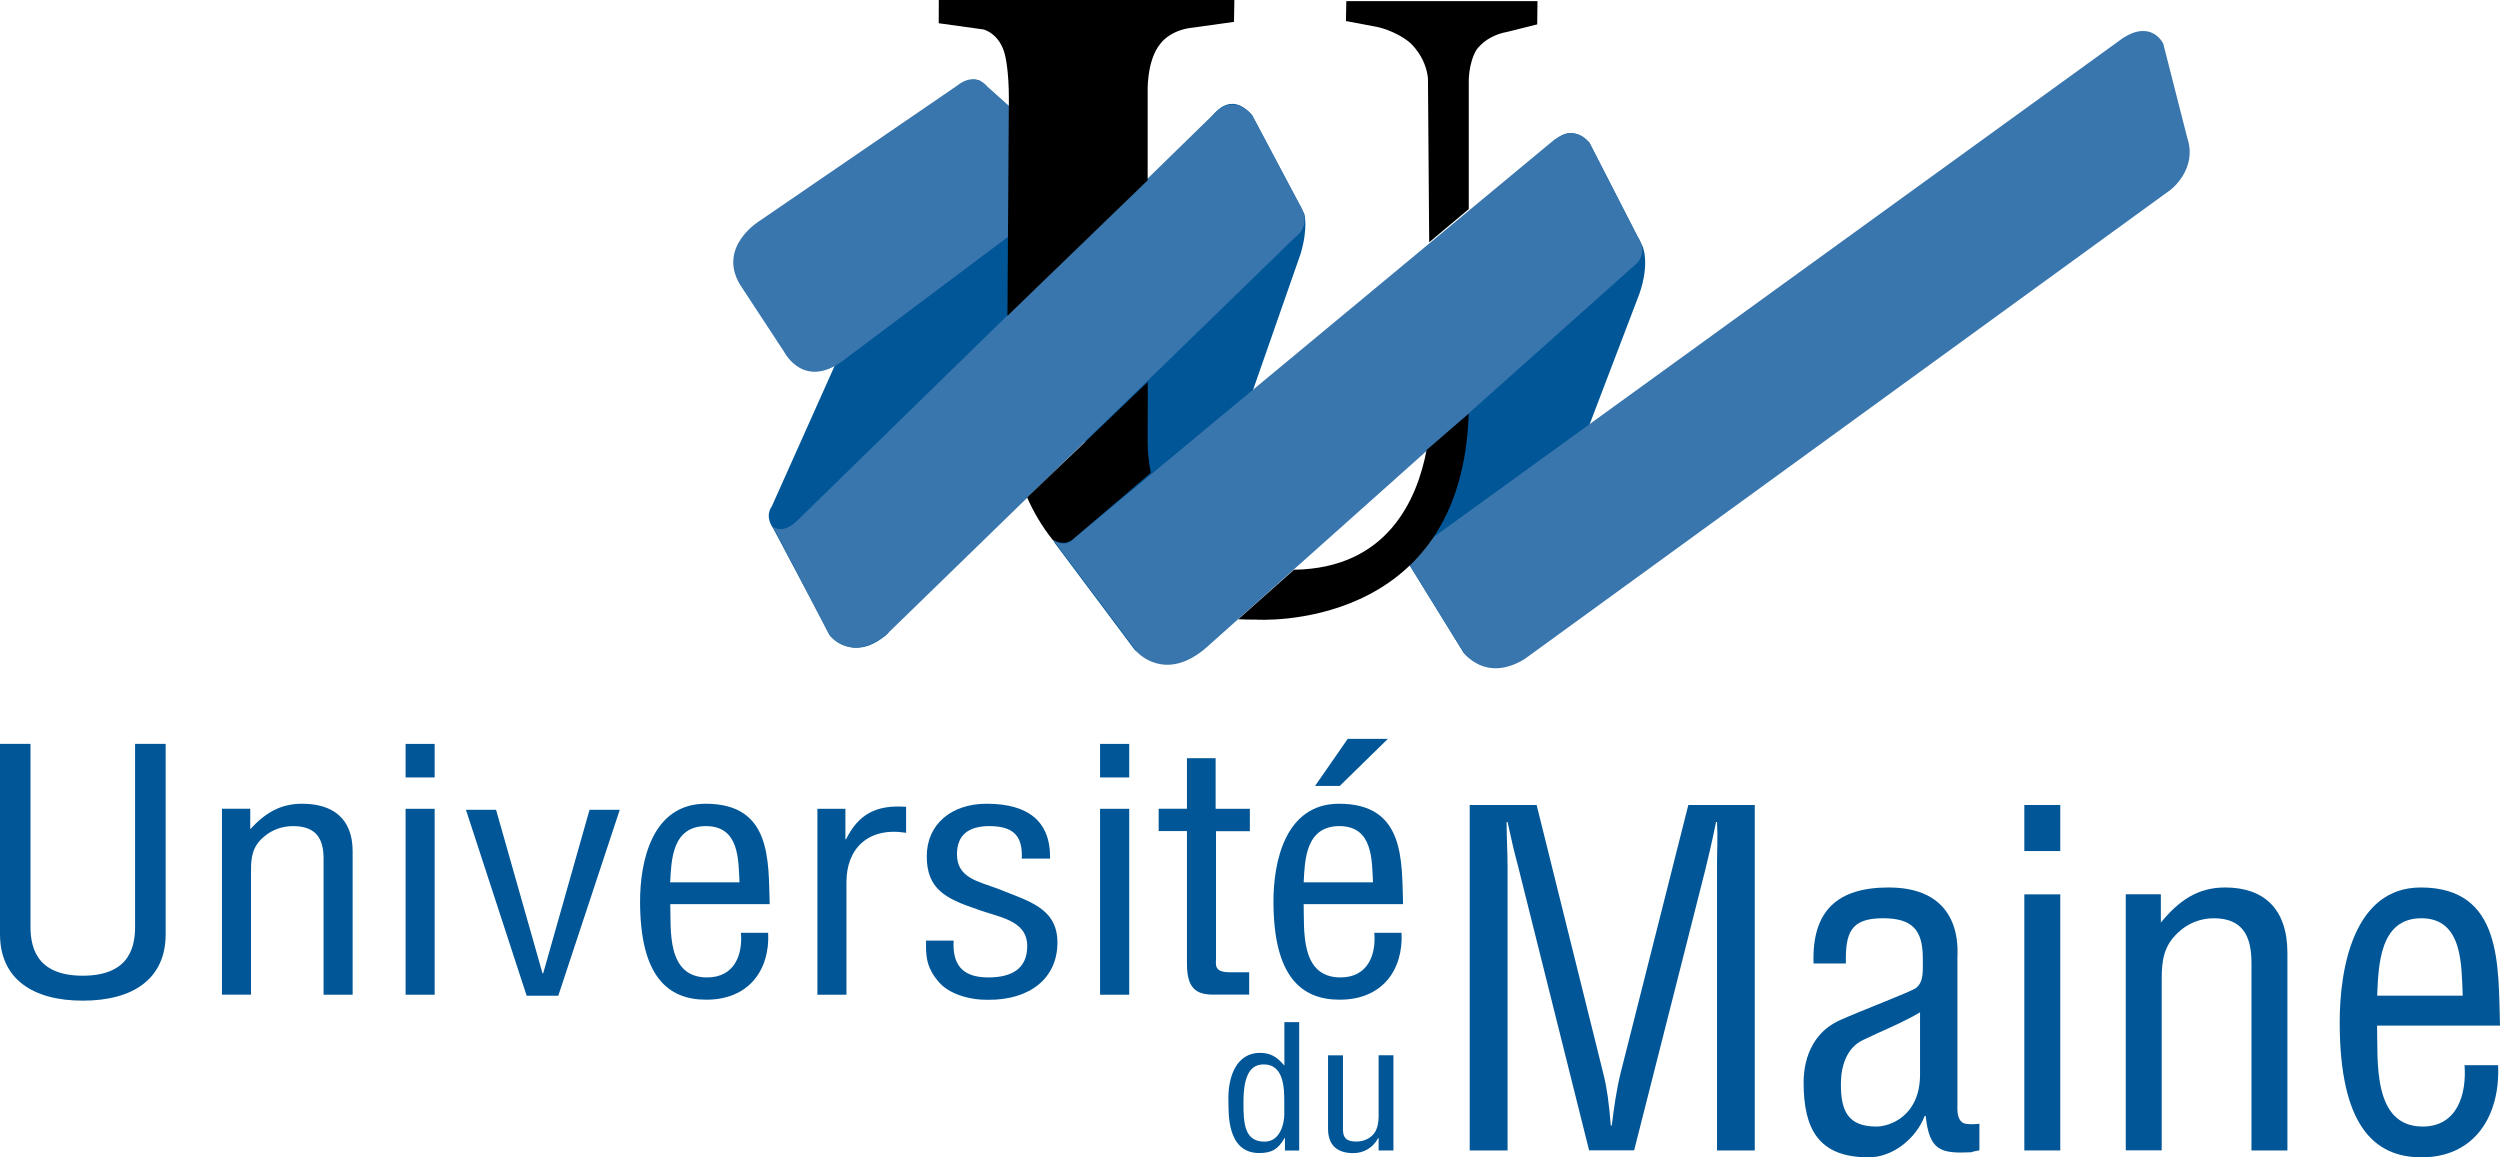 <?xml version="1.0" encoding="UTF-8" standalone="no"?>
<svg
   xmlns:dc="http://purl.org/dc/elements/1.1/"
   xmlns:cc="http://creativecommons.org/ns#"
   xmlns:rdf="http://www.w3.org/1999/02/22-rdf-syntax-ns#"
   xmlns:svg="http://www.w3.org/2000/svg"
   xmlns="http://www.w3.org/2000/svg"
   xmlns:sodipodi="http://sodipodi.sourceforge.net/DTD/sodipodi-0.dtd"
   xmlns:inkscape="http://www.inkscape.org/namespaces/inkscape"
   version="1.1"
   id="Layer_1"
   x="0px"
   y="0px"
   width="607"
   height="281"
   viewBox="0 0 607 281"
   enable-background="new 0 0 1099.84 581.102"
   xml:space="preserve">
<path
   style="fill:#005697"
   inkscape:connector-curvature="0"
   id="path11"
   d="m 398.067,71.278 -32.772,85.922 c 0,0 -4.085,7.404 -9.91,1.323 l -14.854,-24.045 c 0,0 -1.16,-1.671 0.627,-6.87 l 34.118,-90.076 c 0,0 3.992,-9.47 10.63,-2.901 l 12.788,24.904 c 0.023,0 2.042,3.969 -0.627,11.744"
   clip-path="url(#SVGID_2_)" /><path
   style="fill:#005697"
   inkscape:connector-curvature="0"
   id="path13"
   d="m 231.469,24.418 -44.075,98.525 c 0,0 -1.857,2.205 0.325,5.315 l 13.926,26.157 c 0,0 5.71,6.824 13.926,-0.627 L 260.435,48.579 c 0,0 3.249,-6.22 -0.325,-9.33 L 237.991,19.637 c -0.023,-0.046 -4.34,-2.042 -6.522,4.781"
   clip-path="url(#SVGID_2_)" /><path
   style="fill:#005697"
   inkscape:connector-curvature="0"
   id="path15"
   d="m 315.789,61.623 -33.283,95.252 c 0,0 -2.321,5.153 -6.963,0.952 l -19.334,-25.832 c 0,0 -1.857,-2.182 0,-5.779 L 292.417,31.265 c 0,0 4.897,-11.048 11.605,-3.273 l 12.672,23.975 c 0.023,0 0.952,3.412 -0.905,9.655"
   clip-path="url(#SVGID_2_)" /><path
   style="fill:#3976ad"
   inkscape:connector-curvature="0"
   id="path17"
   d="m 184.586,53.523 c 0,0 -10.491,6.22 -4.92,15.574 l 10.816,16.479 c 0,0 4.967,9.655 15.179,1.253 l 53.521,-40.153 c 0,0 4.038,-2.785 1.857,-6.522 l -21.33,-19.148 c 0,0 -2.785,-3.876 -7.427,-0.139 l -47.696,32.656 z"
   clip-path="url(#SVGID_2_)" /><path
   style="fill:#3976ad"
   inkscape:connector-curvature="0"
   id="path19"
   d="m 193.591,126.378 c 0,0 -3.11,3.412 -5.895,1.532 l 13.601,26.157 c 0,0 4.642,6.87 13.624,0.325 l 99.592,-96.83 c 0,0 4.363,-2.808 0.952,-8.1 L 304.022,27.969 c 0,0 -4.363,-5.594 -9.284,-0.325 L 193.591,126.378 z"
   clip-path="url(#SVGID_2_)" /><path
   style="fill:#3976ad"
   inkscape:connector-curvature="0"
   id="path21"
   d="M 377.364,33.934 260.713,130.741 c 0,0 -2.135,2.785 -5.245,0 l 20.749,27.689 c 0,0 6.777,7.45 16.711,-1.23 L 396.884,64.408 c 0,0 3.783,-2.646 0.603,-7.149 L 386.022,34.839 c 0,0.023 -3.087,-4.967 -8.657,-0.905"
   clip-path="url(#SVGID_2_)" /><path
   style="fill:#3976ad"
   inkscape:connector-curvature="0"
   id="path23"
   d="m 341.158,135.406 14.204,23.024 c 0,0 5.292,7.45 14.854,1.555 L 527.066,46.05 c 0,0 6.499,-4.99 4.038,-12.44 l -5.872,-23.024 c 0,0 -2.785,-5.942 -9.887,-1.277 L 341.158,135.406 z"
   clip-path="url(#SVGID_2_)" /><path
   inkscape:connector-curvature="0"
   id="path25"
   d="M 278.654,43.775 V 22.399 c 0,0 -0.325,-7.706 3.11,-11.814 0,0 1.903,-2.855 6.8,-3.737 l 11.048,-1.532 0.093,-5.315 H 227.941 l -0.023,5.64 10.862,1.509 c 0,0 3.969,0.905 5.245,6.243 0,0 0.975,3.76 0.928,10.909 l -0.348,52.384 34.048,-32.911 z"
   clip-path="url(#SVGID_2_)" /><path
   inkscape:connector-curvature="0"
   id="path27"
   d="M 356.615,50.761 V 19.916 c 0,0 -0.139,-4.41 1.857,-7.798 0,0 2.182,-3.412 7.427,-4.363 l 7.334,-1.834 0.07,-5.64 h -46.419 l -0.093,4.828 7.52,1.416 c 0,0 4.41,0.859 7.961,3.783 0,0 3.876,3.249 4.433,8.68 l 0.302,39.828 9.609,-8.054 z"
   clip-path="url(#SVGID_2_)" /><path
   inkscape:connector-curvature="0"
   id="path29"
   d="m 300.657,150.353 c 1.393,0.07 2.832,0.093 4.317,0.093 0,0 49.97,3.342 51.618,-49.993 l -10.212,8.796 c -2.298,12.092 -9.539,28.757 -32.192,29.082 l -13.531,12.023 z"
   clip-path="url(#SVGID_2_)" /><path
   inkscape:connector-curvature="0"
   id="path31"
   d="m 255.537,131.02 c -2.646,-3.342 -4.642,-6.824 -6.151,-10.235 l 29.29,-28.037 -0.023,15.063 c 0.046,2.53 0.325,4.851 0.766,6.986 l -18.707,15.945 c 0,0 -1.857,2.158 -5.176,0.279"
   clip-path="url(#SVGID_2_)" /><path
   style="fill:#005697"
   inkscape:connector-curvature="0"
   id="path33"
   d="M -3.1875001e-5,180.619 H 7.404 v 43.773 c -0.07,4.804 0.812,12.51 12.696,12.51 11.883,0 12.788,-7.706 12.696,-12.51 v -43.773 h 7.427 v 46.187 c 0,10.909 -7.961,16.154 -20.123,16.154 -12.139,0 -20.099,-5.269 -20.099,-16.154 v -46.187 z"
   clip-path="url(#SVGID_2_)" /><path
   style="fill:#005697"
   inkscape:connector-curvature="0"
   id="path35"
   d="m 60.763,201.322 c 3.574,-3.876 7.241,-6.174 12.603,-6.174 7.427,0 12.255,3.574 12.255,11.535 v 34.838 h -7.056 v -33.05 c 0,-4.712 -1.694,-7.891 -7.427,-7.891 -2.599,0 -5.106,0.905 -6.963,2.507 -2.878,2.367 -3.226,4.967 -3.226,8.216 v 30.196 h -7.056 v -45.143 h 6.87 v 4.967 z"
   clip-path="url(#SVGID_2_)" /><path
   style="fill:#005697"
   inkscape:connector-curvature="0"
   id="path37"
   d="m 98.478,196.378 h 7.056 v 45.143 h -7.056 v -45.143 z m 0,-15.759 h 7.056 v 8.147 h -7.056 v -8.147 z"
   clip-path="url(#SVGID_2_)" /><polygon
   style="fill:#005697"
   id="polygon39"
   points="183.261,559.971 183.747,561.682 183.754,561.682 184.239,559.971 184.555,559.971 183.912,561.916 183.581,561.916 182.946,559.971 "
   clip-path="url(#SVGID_2_)"
   transform="matrix(23.21,0,0,23.21,-4133.045,-12800.311)" /><path
   style="fill:#005697"
   inkscape:connector-curvature="0"
   id="path41"
   d="m 162.722,214.226 c 0.279,-5.338 0.441,-13.647 8.68,-13.647 8.216,0 7.868,8.379 8.147,13.647 H 162.722 m 17.175,12.278 c 0.441,5.129 -1.439,10.816 -8.216,10.816 -9.91,0 -8.75,-11.698 -8.936,-17.802 h 24.138 c -0.348,-10.537 0.534,-24.37 -15.55,-24.37 -13.137,0 -15.922,14.204 -15.922,23.697 0,18.196 6.708,23.883 16.084,23.883 10.444,0 15.458,-7.381 15.017,-16.247 h -6.615 z"
   clip-path="url(#SVGID_2_)" /><path
   style="fill:#005697"
   inkscape:connector-curvature="0"
   id="path43"
   d="m 205.265,203.759 h 0.162 c 2.948,-5.918 7.149,-8.425 14.576,-7.868 v 6.313 c -9.121,-1.462 -14.483,3.737 -14.483,11.953 v 27.364 h -7.056 v -45.143 h 6.8 v 7.381 z"
   clip-path="url(#SVGID_2_)" /><path
   style="fill:#005697"
   inkscape:connector-curvature="0"
   id="path45"
   d="m 248.087,208.47 c 0.255,-5.361 -1.88,-7.891 -7.868,-7.891 -5.013,0 -7.868,2.135 -7.868,6.824 0,5.849 5.269,6.592 10.096,8.448 7.149,2.924 14.297,4.549 14.297,12.997 0,8.611 -6.615,13.972 -16.804,13.903 -4.363,0.07 -9.748,-1.323 -12.324,-4.712 -2.948,-3.574 -2.785,-6.568 -2.785,-9.655 h 6.708 c -0.279,5.501 1.787,8.936 8.402,8.936 5.733,0 9.47,-2.112 9.47,-7.636 0,-6.406 -7.149,-6.986 -12.231,-8.936 -7.706,-2.599 -12.162,-4.967 -12.162,-12.835 0,-7.798 5.988,-12.765 14.552,-12.765 9.841,0 15.55,4.085 15.388,13.322 h -6.87 z"
   clip-path="url(#SVGID_2_)" /><path
   style="fill:#005697"
   inkscape:connector-curvature="0"
   id="path47"
   d="m 267.096,196.378 h 7.079 v 45.143 h -7.079 v -45.143 z m 0,-15.759 h 7.079 v 8.147 h -7.079 v -8.147 z"
   clip-path="url(#SVGID_2_)" /><path
   style="fill:#005697"
   inkscape:connector-curvature="0"
   id="path49"
   d="m 295.156,196.378 h 8.309 v 5.431 h -8.216 v 30.776 c 0,1.532 -0.627,3.481 3.319,3.481 h 4.735 v 5.431 h -7.775 c -4.201,0.093 -7.334,-0.557 -7.334,-7.381 v -32.331 h -6.87 v -5.431 h 6.87 v -12.255 h 6.963 v 12.278 z"
   clip-path="url(#SVGID_2_)" /><path
   style="fill:#005697"
   inkscape:connector-curvature="0"
   id="path51"
   d="m 316.532,214.226 c 0.279,-5.338 0.441,-13.647 8.68,-13.647 8.216,0 7.868,8.379 8.147,13.647 h -16.827 m 2.762,-23.395 h 5.988 l 11.698,-11.442 h -9.748 l -7.938,11.442 m 14.39,35.673 c 0.441,5.129 -1.439,10.816 -8.216,10.816 -9.91,0 -8.75,-11.698 -8.936,-17.802 h 24.138 c -0.348,-10.537 0.534,-24.37 -15.55,-24.37 -13.137,0 -15.922,14.204 -15.922,23.697 0,18.196 6.708,23.883 16.084,23.883 10.468,0 15.458,-7.381 15.017,-16.247 h -6.615 z"
   clip-path="url(#SVGID_2_)" /><path
   style="fill:#005697"
   inkscape:connector-curvature="0"
   id="path53"
   d="m 409.927,195.45 h 16.131 v 83.879 h -9.168 v -69.118 c 0,-3.574 0.209,-7.056 0,-10.63 h -0.232 c -0.998,4.92 -1.764,8.077 -2.53,11.28 l -17.361,68.445 h -10.932 l -17.361,-69.443 c -0.789,-2.901 -1.462,-5.71 -2.437,-10.282 h -0.232 c 0,3.574 0.232,7.265 0.232,10.862 v 68.886 h -9.191 v -83.879 h 16.247 l 16.247,65.428 c 0.882,3.574 1.323,7.056 1.764,12.394 h 0.232 c 0.534,-4.247 1.091,-8.355 2.089,-12.51 l 16.502,-65.312 z"
   clip-path="url(#SVGID_2_)" /><path
   style="fill:#005697"
   inkscape:connector-curvature="0"
   id="path55"
   d="m 466.187,260.877 c 0,10.073 -7.288,12.649 -10.607,12.649 -7.079,0 -8.611,-4.038 -8.611,-10.282 0,-4.271 1.323,-8.843 5.408,-10.746 4.642,-2.251 9.516,-4.155 13.81,-6.708 v 15.086 m 14.39,11.976 c -1.23,0.116 -2.553,0.232 -3.76,-0.116 -1.764,-0.882 -1.555,-3.133 -1.555,-4.688 v -35.673 c 0,-1.462 1.555,-16.897 -16.688,-16.897 -12.371,0 -18.684,5.57 -18.243,18.452 h 7.845 c -0.116,-7.265 0.998,-10.978 8.959,-10.978 7.079,0 9.725,2.692 9.725,9.748 0,3.249 0.232,5.686 -1.648,7.172 -1.091,0.882 -13.508,5.57 -18.452,7.822 -8.518,3.806 -8.843,12.742 -8.843,15.086 0,11.28 3.551,18.22 15.806,18.22 5.872,0 11.512,-4.572 13.601,-10.073 h 0.232 c 0.882,8.495 3.644,9.191 11.048,8.843 0.65,-0.232 1.323,-0.348 1.996,-0.464 v -6.452 z"
   clip-path="url(#SVGID_2_)" /><path
   style="fill:#005697"
   inkscape:connector-curvature="0"
   id="path57"
   d="m 491.509,217.15 h 8.727 v 62.178 h -8.727 v -62.178 z m 0,-21.701 h 8.727 v 11.187 h -8.727 v -11.187 z"
   clip-path="url(#SVGID_2_)" /><path
   style="fill:#005697"
   inkscape:connector-curvature="0"
   id="path59"
   d="m 524.676,223.974 c 4.41,-5.361 8.959,-8.495 15.574,-8.495 9.168,0 15.133,4.92 15.133,15.899 v 47.951 h -8.727 v -45.514 c 0,-6.475 -2.089,-10.862 -9.168,-10.862 -3.203,0 -6.313,1.23 -8.634,3.458 -3.528,3.249 -3.992,6.824 -3.992,11.303 v 41.592 h -8.727 v -62.178 h 8.518 v 6.847 z"
   clip-path="url(#SVGID_2_)" /><path
   style="fill:#005697"
   inkscape:connector-curvature="0"
   id="path61"
   d="m 577.176,241.753 c 0.325,-7.357 0.557,-18.8 10.723,-18.8 10.166,0 9.725,11.512 10.05,18.8 h -20.773 m 21.214,16.873 c 0.534,7.056 -1.764,14.901 -10.166,14.901 -12.278,0 -10.839,-16.107 -11.071,-24.509 h 29.848 c -0.441,-14.552 0.65,-33.538 -19.241,-33.538 -16.247,0 -19.682,19.566 -19.682,32.656 0,25.043 8.286,32.865 19.891,32.865 12.928,0 19.125,-10.166 18.568,-22.374 h -8.147 z"
   clip-path="url(#SVGID_2_)" /><path
   style="fill:#005697"
   inkscape:connector-curvature="0"
   id="path63"
   d="m 311.844,270.3 c 0,2.623 -1.068,6.893 -4.804,6.893 -4.944,0 -5.129,-4.526 -5.129,-9.516 0,-7.102 1.95,-9.237 4.967,-9.237 4.851,0 4.944,5.849 4.944,9.005 v 2.855 m 0.023,-11.674 h -0.093 c -1.694,-1.996 -3.249,-2.994 -5.849,-2.994 -5.431,0 -7.914,5.338 -7.636,12.115 0.093,2.042 -0.557,12.208 7.45,12.208 3.064,0 4.619,-0.905 6.174,-3.644 h 0.093 v 3.04 h 3.458 v -31.17 h -3.597 V 258.626 z"
   clip-path="url(#SVGID_2_)" /><path
   style="fill:#005697"
   inkscape:connector-curvature="0"
   id="path65"
   d="m 334.705,276.335 h -0.093 c -1.253,2.391 -3.574,3.644 -6.034,3.644 -3.806,0 -6.127,-1.834 -6.127,-5.895 v -17.848 h 3.621 v 17.941 c 0,1.973 0.696,2.994 3.249,2.994 1.741,0 3.342,-0.696 4.363,-2.042 0.812,-1.16 1.044,-2.716 1.044,-4.062 v -14.854 h 3.597 v 23.117 h -3.597 v -2.994 z"
   clip-path="url(#SVGID_2_)" />
</svg>